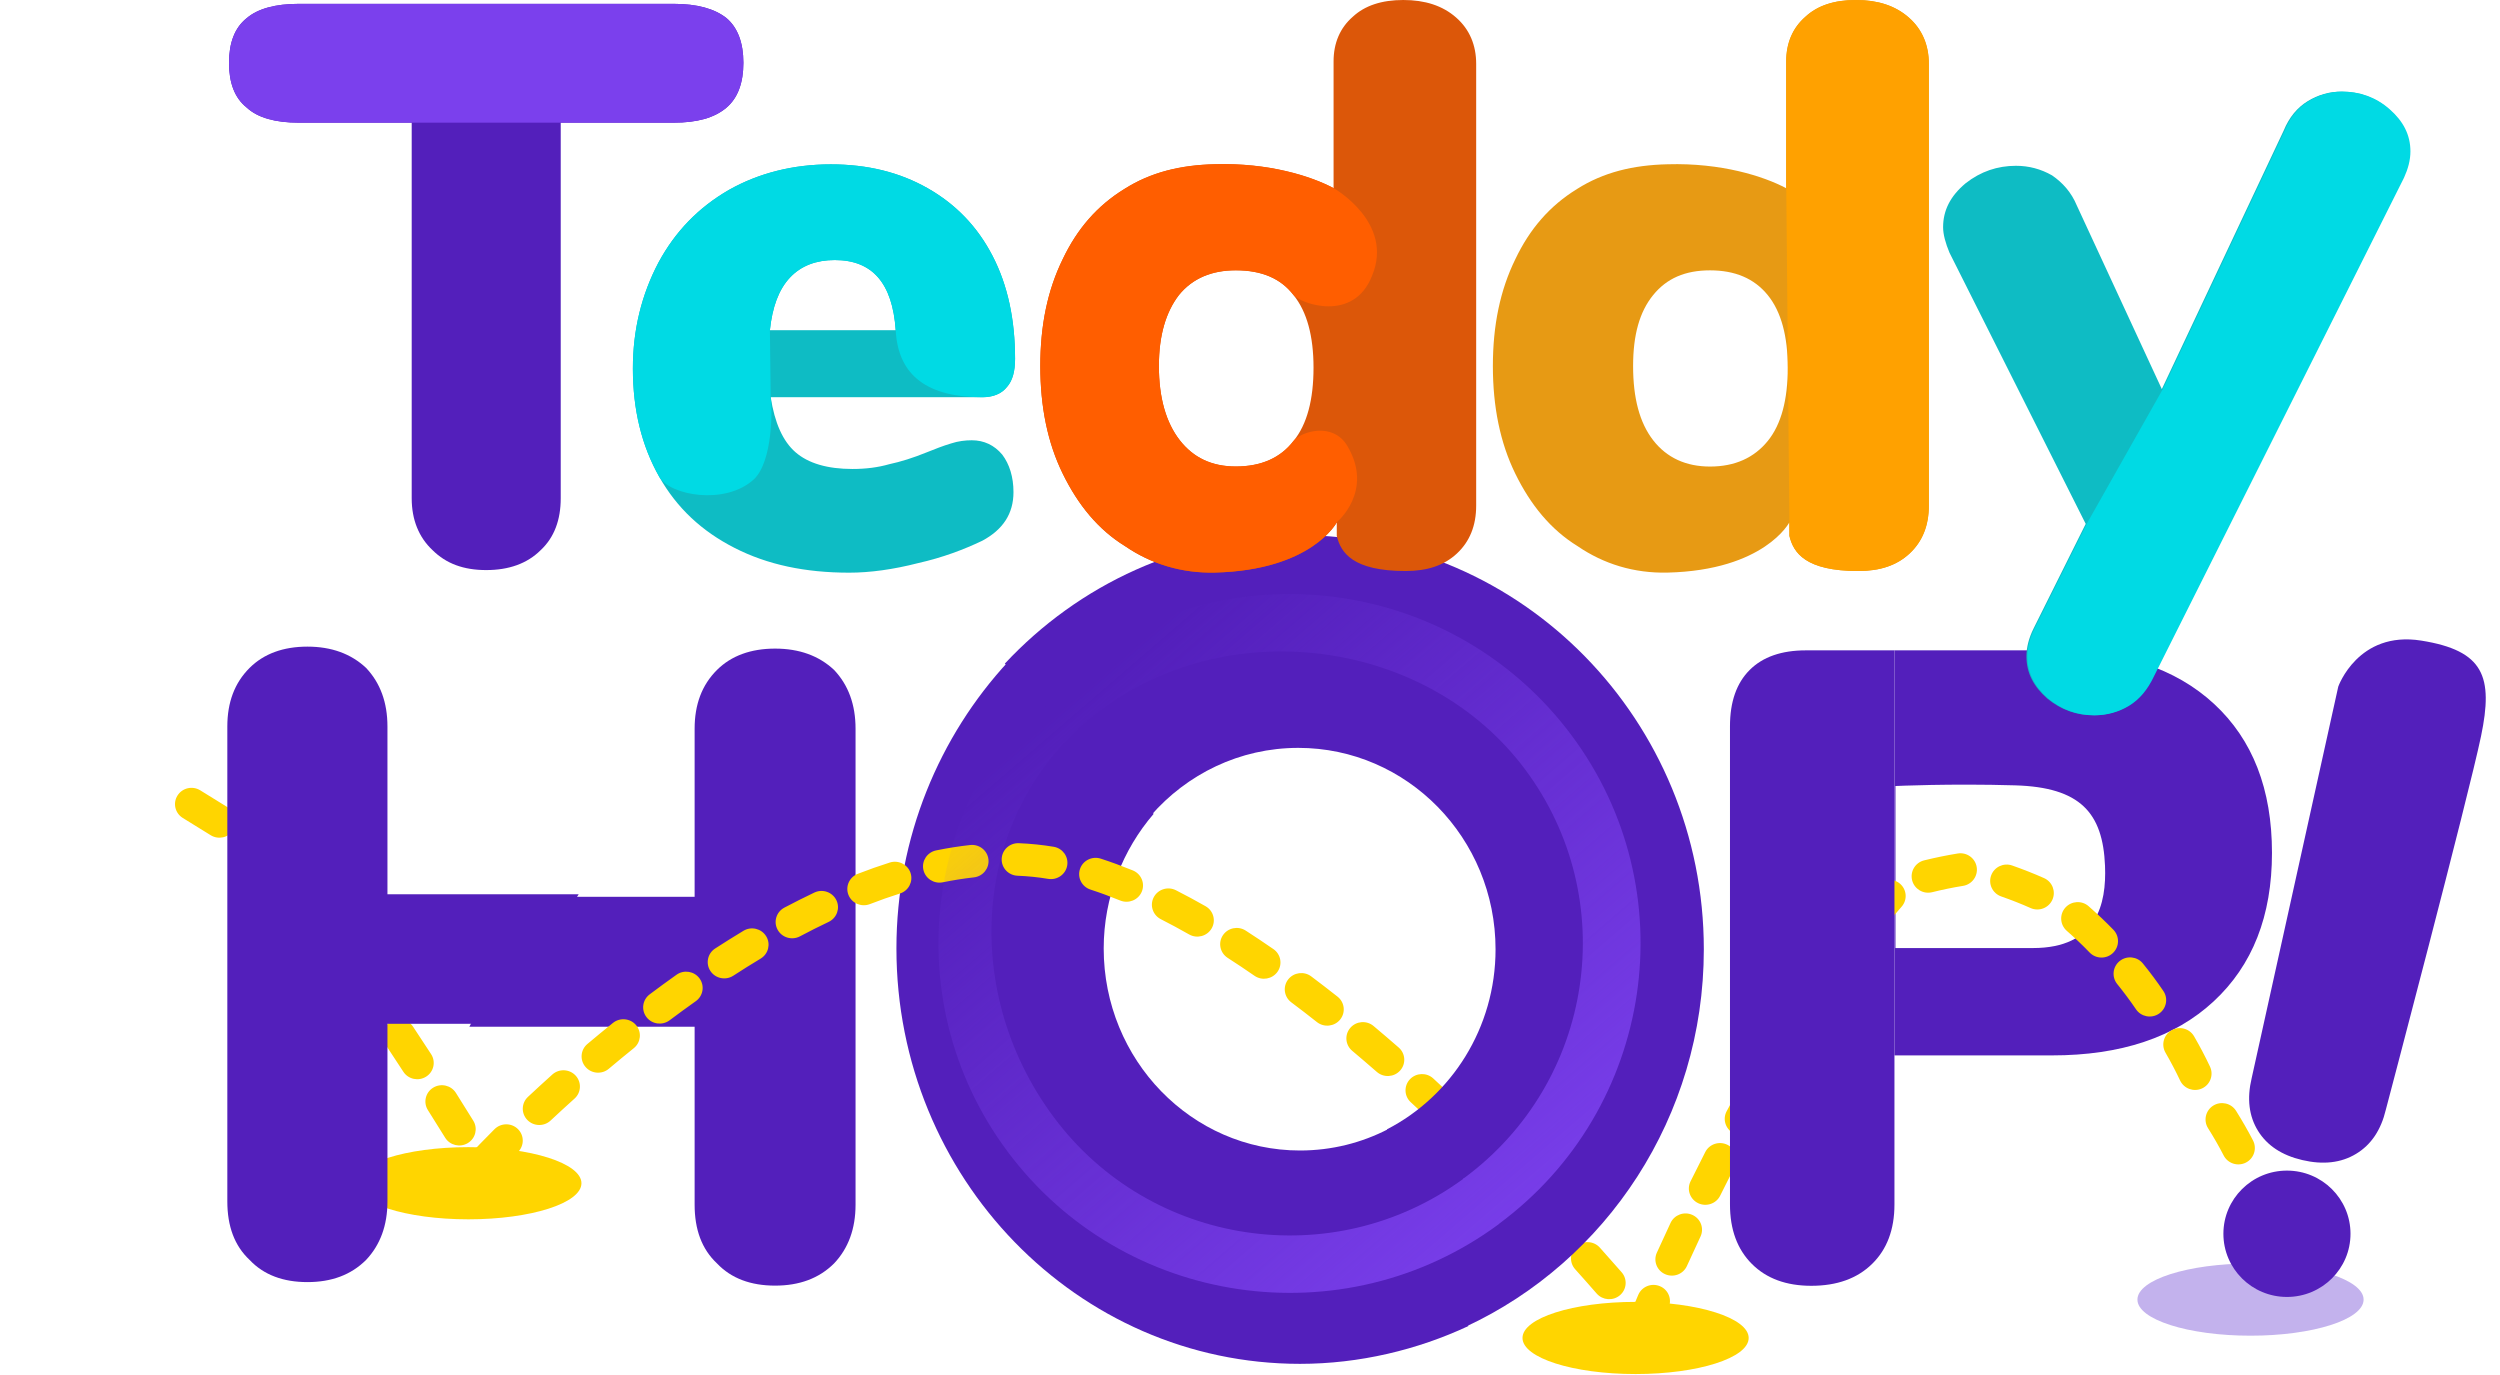 <svg width="100" height="55" viewBox="0 0 100 55" fill="none" xmlns="http://www.w3.org/2000/svg">
<path d="M18.735 48.773C21.233 48.773 23.258 48.126 23.258 47.329C23.258 46.532 21.233 45.886 18.735 45.886C16.236 45.886 14.211 46.532 14.211 47.329C14.211 48.126 16.236 48.773 18.735 48.773Z" fill="#FFD500"/>
<path d="M75.778 26.014H82.079C84.858 26.014 87.019 26.728 88.563 28.156C90.107 29.584 90.879 31.57 90.879 34.115C90.879 36.635 90.101 38.615 88.545 40.056C86.99 41.496 84.833 42.216 82.079 42.216H75.778V26.014ZM75.819 31.441V37.922H81.318C83.879 37.922 84.263 36.156 84.201 34.635C84.115 32.519 83.219 31.49 80.607 31.414C77.996 31.337 75.819 31.441 75.819 31.441Z" fill="#531FBB"/>
<path fill-rule="evenodd" clip-rule="evenodd" d="M58.733 53.043C56.701 53.993 54.376 54.554 52 54.554C43.09 54.554 35.857 47.108 35.857 37.938C35.857 33.496 37.571 29.442 40.334 26.459C40.334 26.459 40.339 26.451 46.146 32.554C44.917 33.981 44.148 35.883 44.148 37.938C44.148 42.398 47.666 46.02 52 46.02C53.27 46.02 54.475 45.711 55.537 45.159L58.733 53.043Z" fill="#531FBB"/>
<path d="M21.457 35.873H27.785V29.147C27.785 28.186 28.072 27.403 28.679 26.798C29.252 26.228 30.038 25.944 31.004 25.944C31.969 25.944 32.756 26.228 33.364 26.798C33.936 27.403 34.222 28.186 34.222 29.147V48.187C34.222 49.148 33.936 49.931 33.364 50.536C32.756 51.141 31.969 51.425 31.004 51.425C30.038 51.425 29.252 51.141 28.679 50.536C28.072 49.966 27.785 49.183 27.785 48.187V41.069H18.775L21.457 35.873Z" fill="#531FBB"/>
<path d="M65.423 54.962C67.921 54.962 69.947 54.316 69.947 53.518C69.947 52.721 67.921 52.075 65.423 52.075C62.925 52.075 60.9 52.721 60.9 53.518C60.9 54.316 62.925 54.962 65.423 54.962Z" fill="#FFD500"/>
<g opacity="0.4">
<path d="M90.02 53.428C92.519 53.428 94.544 52.781 94.544 51.984C94.544 51.187 92.519 50.541 90.02 50.541C87.522 50.541 85.497 51.187 85.497 51.984C85.497 52.781 87.522 53.428 90.02 53.428Z" fill="#6A3FD1"/>
</g>
<path fill-rule="evenodd" clip-rule="evenodd" d="M65.412 52.077C65.315 52.098 65.221 52.142 65.139 52.209C64.857 52.437 64.815 52.847 65.046 53.124C65.177 53.28 65.244 53.365 65.244 53.365L66.372 53.197C66.372 53.197 66.503 52.87 66.747 52.3C66.888 51.968 66.732 51.585 66.395 51.447C66.061 51.307 65.673 51.462 65.531 51.794L65.412 52.077ZM64.867 50.892C64.608 50.595 64.316 50.263 63.994 49.905C63.752 49.635 63.334 49.61 63.062 49.848C62.79 50.086 62.764 50.498 63.005 50.768C63.323 51.121 63.611 51.449 63.867 51.742C64.105 52.014 64.522 52.044 64.797 51.81C65.073 51.575 65.104 51.165 64.867 50.892ZM66.823 48.915C66.625 49.34 66.44 49.739 66.273 50.109C66.125 50.437 66.273 50.822 66.606 50.968C66.94 51.115 67.329 50.968 67.477 50.639C67.642 50.276 67.824 49.882 68.02 49.462C68.173 49.137 68.03 48.749 67.698 48.598C67.368 48.446 66.976 48.59 66.823 48.915ZM62.751 48.541C62.462 48.231 62.162 47.911 61.847 47.58C61.598 47.318 61.179 47.306 60.913 47.552C60.648 47.798 60.636 48.21 60.885 48.472C61.195 48.798 61.494 49.115 61.778 49.422C62.023 49.685 62.441 49.703 62.709 49.461C62.978 49.218 62.996 48.806 62.751 48.541ZM68.211 46.081C68.005 46.483 67.809 46.875 67.621 47.256C67.461 47.579 67.598 47.969 67.926 48.127C68.252 48.283 68.648 48.15 68.807 47.826C68.993 47.45 69.186 47.063 69.389 46.667C69.552 46.346 69.422 45.954 69.097 45.792C68.772 45.631 68.374 45.76 68.211 46.081ZM60.56 46.254C60.258 45.948 59.947 45.636 59.627 45.322C59.37 45.068 58.951 45.068 58.693 45.323C58.436 45.577 58.438 45.99 58.695 46.244C59.01 46.554 59.317 46.861 59.617 47.164C59.871 47.421 60.288 47.426 60.549 47.175C60.809 46.924 60.814 46.512 60.56 46.254ZM19.782 45.166C19.307 45.64 18.988 45.977 18.853 46.122C18.605 46.386 18.622 46.798 18.89 47.042C19.157 47.286 19.575 47.27 19.822 47.006C19.953 46.866 20.261 46.54 20.72 46.082C20.976 45.826 20.974 45.414 20.715 45.161C20.456 44.908 20.038 44.911 19.782 45.166ZM18.932 44.829C18.727 44.499 18.494 44.124 18.236 43.715C18.043 43.41 17.636 43.317 17.327 43.507C17.018 43.697 16.923 44.099 17.116 44.404C17.372 44.809 17.603 45.181 17.806 45.508C17.995 45.814 18.402 45.911 18.712 45.724C19.023 45.537 19.121 45.136 18.932 44.829ZM69.701 43.294C69.483 43.682 69.272 44.068 69.066 44.449C68.896 44.766 69.018 45.161 69.339 45.33C69.661 45.498 70.06 45.377 70.231 45.06C70.433 44.685 70.641 44.306 70.855 43.925C71.031 43.61 70.914 43.214 70.596 43.039C70.278 42.866 69.877 42.98 69.701 43.294ZM58.296 44.037C57.98 43.738 57.657 43.437 57.329 43.137C57.062 42.892 56.645 42.908 56.397 43.171C56.149 43.435 56.165 43.847 56.432 44.091C56.755 44.387 57.072 44.683 57.384 44.978C57.647 45.227 58.065 45.218 58.317 44.958C58.568 44.699 58.56 44.286 58.296 44.037ZM22.094 42.98C21.744 43.294 21.418 43.594 21.117 43.876C20.853 44.123 20.841 44.536 21.092 44.797C21.343 45.058 21.761 45.069 22.025 44.821C22.32 44.545 22.639 44.251 22.981 43.944C23.251 43.703 23.27 43.29 23.026 43.024C22.781 42.758 22.363 42.739 22.094 42.98ZM17.245 42.167C17.014 41.811 16.772 41.443 16.523 41.068C16.324 40.767 15.914 40.683 15.61 40.88C15.305 41.078 15.22 41.482 15.42 41.782C15.666 42.153 15.905 42.517 16.134 42.87C16.33 43.172 16.739 43.26 17.045 43.066C17.352 42.873 17.441 42.469 17.245 42.167ZM55.949 41.902C55.617 41.613 55.282 41.325 54.942 41.04C54.665 40.807 54.248 40.84 54.013 41.114C53.776 41.388 53.81 41.8 54.088 42.032C54.42 42.312 54.75 42.594 55.075 42.878C55.348 43.116 55.765 43.09 56.006 42.821C56.247 42.552 56.221 42.14 55.949 41.902ZM24.518 40.917C24.165 41.202 23.823 41.484 23.494 41.761C23.218 41.995 23.185 42.406 23.422 42.679C23.658 42.953 24.075 42.985 24.352 42.751C24.673 42.48 25.007 42.204 25.353 41.926C25.635 41.699 25.677 41.288 25.447 41.01C25.216 40.731 24.8 40.689 24.518 40.917ZM71.312 40.568C71.078 40.941 70.848 41.318 70.624 41.695C70.439 42.005 70.543 42.404 70.858 42.587C71.172 42.769 71.576 42.665 71.76 42.355C71.981 41.986 72.206 41.618 72.435 41.252C72.626 40.946 72.529 40.544 72.219 40.355C71.91 40.167 71.503 40.262 71.312 40.568ZM53.503 39.867C53.154 39.592 52.803 39.321 52.45 39.056C52.16 38.838 51.746 38.894 51.525 39.18C51.305 39.466 51.361 39.875 51.651 40.093C51.996 40.351 52.339 40.616 52.678 40.884C52.963 41.108 53.378 41.063 53.606 40.782C53.833 40.502 53.787 40.091 53.503 39.867ZM27.062 38.989C26.695 39.249 26.337 39.511 25.987 39.774C25.697 39.992 25.64 40.4 25.861 40.687C26.081 40.973 26.495 41.028 26.785 40.811C27.126 40.555 27.475 40.3 27.832 40.047C28.127 39.837 28.195 39.43 27.982 39.138C27.77 38.846 27.357 38.779 27.062 38.989ZM15.492 39.542C15.244 39.182 14.991 38.821 14.737 38.462C14.528 38.168 14.116 38.097 13.818 38.303C13.52 38.51 13.448 38.916 13.657 39.21C13.908 39.563 14.156 39.919 14.401 40.274C14.606 40.572 15.016 40.649 15.317 40.447C15.618 40.245 15.697 39.839 15.492 39.542ZM73.081 37.925C72.824 38.281 72.57 38.645 72.321 39.013C72.12 39.312 72.201 39.717 72.504 39.917C72.808 40.116 73.217 40.035 73.419 39.736C73.66 39.378 73.906 39.026 74.155 38.679C74.366 38.387 74.297 37.98 74 37.771C73.705 37.563 73.293 37.632 73.081 37.925ZM50.938 37.965C50.569 37.71 50.198 37.462 49.827 37.223C49.522 37.027 49.113 37.112 48.914 37.413C48.715 37.714 48.801 38.117 49.106 38.314C49.465 38.545 49.824 38.785 50.181 39.032C50.479 39.238 50.891 39.166 51.1 38.872C51.308 38.577 51.236 38.171 50.938 37.965ZM29.74 37.231C29.357 37.462 28.978 37.699 28.606 37.94C28.302 38.137 28.217 38.541 28.417 38.842C28.617 39.142 29.026 39.226 29.331 39.029C29.691 38.795 30.056 38.566 30.426 38.344C30.737 38.157 30.836 37.755 30.646 37.449C30.457 37.142 30.051 37.044 29.74 37.231ZM13.647 36.969C13.376 36.608 13.105 36.256 12.837 35.919C12.613 35.636 12.197 35.586 11.911 35.808C11.624 36.03 11.574 36.44 11.799 36.722C12.059 37.051 12.323 37.393 12.587 37.745C12.804 38.034 13.218 38.094 13.51 37.88C13.803 37.666 13.864 37.258 13.647 36.969ZM32.575 35.702C32.171 35.894 31.77 36.096 31.373 36.306C31.052 36.477 30.931 36.872 31.104 37.188C31.276 37.505 31.676 37.624 31.997 37.454C32.377 37.252 32.76 37.059 33.146 36.876C33.474 36.72 33.613 36.331 33.455 36.007C33.297 35.683 32.903 35.546 32.575 35.702ZM75.069 35.413C74.78 35.742 74.492 36.084 74.208 36.438C73.982 36.72 74.031 37.13 74.317 37.353C74.602 37.576 75.018 37.529 75.242 37.247C75.514 36.909 75.788 36.582 76.065 36.267C76.304 35.996 76.274 35.584 76.001 35.349C75.725 35.113 75.308 35.141 75.069 35.413ZM48.223 36.249C47.827 36.024 47.432 35.81 47.038 35.61C46.714 35.445 46.316 35.571 46.149 35.891C45.982 36.21 46.11 36.603 46.434 36.768C46.81 36.959 47.187 37.163 47.564 37.377C47.879 37.557 48.283 37.45 48.465 37.138C48.647 36.827 48.538 36.428 48.223 36.249ZM35.593 34.501C35.165 34.636 34.738 34.788 34.312 34.953C33.973 35.084 33.806 35.462 33.938 35.797C34.072 36.131 34.455 36.296 34.794 36.165C35.193 36.011 35.594 35.868 35.997 35.741C36.343 35.632 36.534 35.264 36.423 34.922C36.312 34.58 35.94 34.391 35.593 34.501ZM45.314 34.817C44.884 34.642 44.456 34.484 44.031 34.346C43.685 34.234 43.312 34.42 43.199 34.761C43.085 35.103 43.273 35.471 43.619 35.583C44.013 35.711 44.41 35.858 44.809 36.021C45.145 36.158 45.532 36 45.671 35.668C45.81 35.336 45.65 34.955 45.314 34.817ZM11.636 34.485C11.311 34.121 10.995 33.79 10.694 33.502C10.433 33.251 10.015 33.258 9.762 33.515C9.508 33.773 9.514 34.186 9.775 34.436C10.054 34.703 10.345 35.009 10.646 35.346C10.887 35.616 11.304 35.642 11.577 35.404C11.851 35.166 11.877 34.754 11.636 34.485ZM38.808 33.801C38.356 33.851 37.901 33.923 37.446 34.016C37.09 34.089 36.86 34.434 36.934 34.786C37.008 35.138 37.357 35.365 37.713 35.292C38.128 35.207 38.543 35.141 38.956 35.095C39.318 35.055 39.578 34.732 39.538 34.375C39.497 34.018 39.17 33.76 38.808 33.801ZM42.148 33.871C41.688 33.794 41.222 33.747 40.753 33.728C40.389 33.713 40.082 33.993 40.067 34.352C40.052 34.711 40.335 35.014 40.699 35.029C41.112 35.046 41.522 35.087 41.927 35.155C42.286 35.215 42.627 34.976 42.688 34.622C42.749 34.268 42.507 33.931 42.148 33.871ZM9.13 32.306C8.747 32.067 8.372 31.835 8.008 31.612C7.699 31.422 7.292 31.515 7.1 31.821C6.907 32.126 7.002 32.528 7.311 32.718C7.673 32.94 8.045 33.17 8.425 33.407C8.733 33.599 9.141 33.508 9.335 33.204C9.53 32.9 9.438 32.498 9.13 32.306Z" fill="#FFD500"/>
<path d="M76.967 34.414C77.426 34.302 77.875 34.21 78.313 34.139C78.673 34.082 79.011 34.326 79.068 34.683C79.126 35.041 78.881 35.378 78.521 35.435C78.117 35.499 77.704 35.585 77.283 35.689C76.929 35.775 76.572 35.561 76.484 35.209C76.398 34.858 76.613 34.501 76.967 34.414Z" fill="#FFD500"/>
<path d="M80.487 34.62C80.933 34.777 81.359 34.945 81.764 35.125C82.096 35.274 82.244 35.662 82.094 35.992C81.945 36.323 81.554 36.47 81.221 36.321C80.849 36.154 80.456 36.001 80.047 35.857C79.703 35.736 79.523 35.362 79.645 35.02C79.767 34.679 80.144 34.499 80.487 34.62Z" fill="#FFD500"/>
<path d="M83.545 36.249C83.898 36.56 84.231 36.875 84.538 37.193C84.79 37.455 84.78 37.87 84.517 38.12C84.254 38.371 83.836 38.362 83.584 38.1C83.301 37.806 82.996 37.517 82.67 37.232C82.397 36.991 82.372 36.577 82.613 36.306C82.854 36.036 83.272 36.008 83.545 36.249Z" fill="#FFD500"/>
<path d="M85.717 38.541C86.013 38.907 86.286 39.273 86.534 39.639C86.738 39.939 86.658 40.347 86.356 40.549C86.053 40.751 85.643 40.672 85.439 40.371C85.211 40.034 84.959 39.698 84.688 39.361C84.46 39.078 84.505 38.666 84.79 38.439C85.073 38.214 85.49 38.258 85.717 38.541Z" fill="#FFD500"/>
<path d="M87.764 41.454C87.999 41.862 88.212 42.266 88.4 42.665C88.554 42.994 88.412 43.384 88.082 43.537C87.751 43.69 87.358 43.548 87.204 43.22C87.031 42.852 86.835 42.481 86.619 42.106C86.438 41.792 86.547 41.392 86.863 41.211C87.179 41.032 87.583 41.14 87.764 41.454Z" fill="#FFD500"/>
<path d="M89.443 44.434C89.692 44.833 89.919 45.229 90.122 45.621C90.287 45.944 90.159 46.339 89.835 46.504C89.51 46.669 89.112 46.541 88.946 46.218C88.76 45.856 88.551 45.492 88.321 45.126C88.129 44.818 88.224 44.414 88.534 44.222C88.843 44.033 89.25 44.126 89.443 44.434Z" fill="#FFD500"/>
<path d="M19.839 40.953H15.498V48.053C15.498 49.012 15.213 49.793 14.644 50.396C14.039 51 13.256 51.284 12.296 51.284C11.335 51.284 10.552 51 9.983 50.396C9.378 49.828 9.093 49.047 9.093 48.053V29.06C9.093 28.101 9.378 27.32 9.983 26.717C10.552 26.149 11.335 25.865 12.296 25.865C13.256 25.865 14.039 26.149 14.644 26.717C15.213 27.32 15.498 28.101 15.498 29.06V35.77H23.148L19.839 40.953Z" fill="#531FBB"/>
<path d="M75.778 26.014V48.179C75.778 49.181 75.48 49.974 74.883 50.557C74.288 51.141 73.477 51.432 72.452 51.432C71.451 51.432 70.658 51.141 70.075 50.557C69.491 49.974 69.199 49.181 69.199 48.179V29.052C69.199 28.075 69.461 27.325 69.986 26.8C70.51 26.276 71.26 26.014 72.237 26.014H75.778Z" fill="#531FBB"/>
<path d="M94.243 46.154C94.843 45.793 95.24 45.203 95.434 44.385C95.434 44.385 98.749 31.824 99.242 29.445C99.736 27.066 99.365 26.024 96.843 25.623C94.321 25.223 93.531 27.463 93.531 27.463L90.067 43.125C89.872 43.942 89.957 44.645 90.32 45.233C90.683 45.821 91.273 46.211 92.089 46.402C92.926 46.599 93.644 46.516 94.243 46.154Z" fill="#531FBB"/>
<path fill-rule="evenodd" clip-rule="evenodd" d="M55.48 45.173C58.055 43.845 59.822 41.119 59.822 37.974C59.822 33.526 56.287 29.915 51.932 29.915C49.584 29.915 47.474 30.966 46.028 32.631L40.193 26.545C43.148 23.379 47.316 21.405 51.932 21.405C60.885 21.405 68.153 28.83 68.153 37.974C68.153 44.68 64.245 50.46 58.63 53.068" fill="#531FBB"/>
<path fill-rule="evenodd" clip-rule="evenodd" d="M61.002 30.773C57.14 25.597 49.287 24.516 44.085 28.361L44.084 28.358C38.886 32.2 38.297 39.523 42.16 44.7C46.009 49.858 53.324 50.953 58.519 47.163C58.532 47.116 58.574 47.116 58.574 47.116C63.776 43.271 64.864 35.949 61.002 30.773ZM59.952 48.959C66.176 44.358 67.477 35.596 62.855 29.403C58.234 23.209 49.43 21.916 43.205 26.517L43.203 26.513C36.982 31.11 35.685 39.873 40.308 46.069C44.931 52.265 53.734 53.561 59.955 48.963L59.952 48.959Z" fill="url(#paint0_linear_3_501)"/>
<path d="M19.448 22.803C18.551 22.803 17.846 22.548 17.301 22.005C16.756 21.495 16.468 20.793 16.468 19.932V4.907H11.949C11.019 4.907 10.314 4.715 9.866 4.301C9.385 3.918 9.16 3.312 9.16 2.514C9.16 1.717 9.385 1.111 9.866 0.728C10.314 0.345 11.019 0.154 11.949 0.154H26.948C27.878 0.154 28.583 0.345 29.064 0.728C29.512 1.111 29.736 1.717 29.736 2.514C29.736 3.312 29.512 3.918 29.064 4.301C28.583 4.715 27.878 4.907 26.948 4.907H22.429V19.932C22.429 20.793 22.173 21.495 21.628 22.005C21.083 22.548 20.346 22.803 19.448 22.803Z" fill="#531FBB"/>
<path d="M26.948 4.907H11.949C11.019 4.907 10.314 4.715 9.866 4.301C9.385 3.918 9.16 3.312 9.16 2.514C9.16 1.717 9.385 1.111 9.866 0.728C10.314 0.345 11.019 0.154 11.949 0.154H26.948C27.878 0.154 28.583 0.345 29.064 0.728C29.512 1.111 29.736 1.717 29.736 2.514C29.736 3.312 29.512 3.918 29.064 4.301C28.583 4.715 27.878 4.907 26.948 4.907Z" fill="#7B40ED"/>
<path d="M38.872 17.611C39.353 17.611 39.77 17.802 40.09 18.185C40.379 18.568 40.539 19.078 40.539 19.685C40.539 20.546 40.122 21.184 39.289 21.631C38.552 21.982 37.718 22.3 36.725 22.524C35.731 22.779 34.802 22.907 33.969 22.907C32.206 22.907 30.7 22.588 29.386 21.918C28.072 21.248 27.078 20.323 26.373 19.078C25.668 17.834 25.315 16.399 25.315 14.74C25.315 13.177 25.668 11.773 26.341 10.497C27.014 9.253 27.943 8.296 29.161 7.594C30.347 6.925 31.725 6.574 33.231 6.574C34.706 6.574 35.988 6.893 37.11 7.531C38.231 8.169 39.097 9.062 39.706 10.242C40.315 11.422 40.603 12.794 40.603 14.357C40.603 14.836 40.507 15.219 40.282 15.474C40.058 15.761 39.706 15.889 39.289 15.889H30.828C30.988 16.909 31.308 17.643 31.821 18.09C32.334 18.536 33.103 18.759 34.097 18.759C34.642 18.759 35.123 18.696 35.571 18.568C36.02 18.472 36.533 18.313 37.078 18.09C37.398 17.962 37.718 17.834 38.039 17.739C38.328 17.643 38.616 17.611 38.872 17.611ZM33.392 10.402C32.655 10.402 32.046 10.625 31.597 11.104C31.148 11.582 30.892 12.284 30.796 13.209H35.828C35.699 11.327 34.898 10.402 33.392 10.402Z" fill="#0EBCC4"/>
<path d="M39.289 15.889C37.142 15.889 35.924 15.059 35.828 13.209C35.699 11.327 34.898 10.402 33.392 10.402C32.655 10.402 32.046 10.625 31.597 11.104C31.148 11.582 30.892 12.284 30.796 13.209L30.828 15.889C30.892 16.303 30.924 18.441 30.155 19.174C29.001 20.227 26.79 19.812 26.373 19.078C25.668 17.834 25.315 16.399 25.315 14.74C25.315 13.177 25.668 11.773 26.341 10.497C27.014 9.253 27.943 8.296 29.161 7.594C30.347 6.925 31.725 6.574 33.231 6.574C34.706 6.574 35.988 6.893 37.11 7.531C38.231 8.169 39.097 9.062 39.706 10.242C40.315 11.422 40.603 12.794 40.603 14.357C40.603 14.836 40.507 15.219 40.282 15.474C40.058 15.761 39.706 15.889 39.289 15.889Z" fill="#00DAE4"/>
<path d="M74.234 0C75.1 0 75.805 0.223 76.35 0.702C76.894 1.18 77.151 1.818 77.151 2.552V20.225C77.151 21.022 76.894 21.66 76.382 22.139C75.869 22.617 75.196 22.841 74.33 22.841C72.215 22.841 71.734 22.107 71.574 21.437C71.574 21.341 71.574 20.895 71.574 20.895C71.574 20.895 70.581 22.809 66.702 22.904C65.356 22.936 64.138 22.553 63.113 21.852C62.023 21.182 61.222 20.193 60.613 18.949C60.004 17.705 59.715 16.269 59.715 14.642C59.715 13.015 60.004 11.612 60.613 10.368C61.19 9.155 61.991 8.23 63.081 7.56C64.138 6.89 65.324 6.603 66.702 6.571C68.85 6.508 70.548 7.05 71.446 7.528V2.456C71.446 1.723 71.702 1.117 72.215 0.67C72.696 0.223 73.369 0 74.234 0ZM68.401 18.662C69.395 18.662 70.164 18.311 70.709 17.641C71.254 16.971 71.51 15.982 71.51 14.706C71.51 13.462 71.254 12.473 70.709 11.803C70.164 11.133 69.395 10.814 68.401 10.814C67.407 10.814 66.67 11.133 66.126 11.803C65.581 12.473 65.324 13.398 65.324 14.642C65.324 15.918 65.581 16.907 66.126 17.609C66.67 18.311 67.44 18.662 68.401 18.662Z" fill="#E79A14"/>
<path d="M74.24 0C75.105 0 75.81 0.223 76.355 0.702C76.9 1.18 77.156 1.818 77.156 2.552V20.225C77.156 21.022 76.9 21.66 76.387 22.139C75.874 22.617 75.201 22.841 74.336 22.841C72.221 22.841 71.74 22.107 71.58 21.437C71.58 21.341 71.451 7.528 71.451 7.528V2.456C71.451 1.723 71.708 1.117 72.221 0.67C72.701 0.223 73.374 0 74.24 0Z" fill="#FFA100"/>
<path d="M91.345 5.228C91.569 4.686 91.89 4.303 92.306 4.048C92.723 3.793 93.172 3.665 93.652 3.665C94.358 3.665 94.999 3.888 95.543 4.367C96.088 4.845 96.377 5.388 96.377 6.058C96.377 6.409 96.281 6.759 96.12 7.11L86.121 27.048C85.864 27.59 85.544 27.973 85.127 28.228C84.71 28.484 84.23 28.611 83.749 28.611C83.044 28.611 82.435 28.388 81.89 27.941C81.345 27.463 81.057 26.921 81.057 26.251C81.057 25.9 81.153 25.517 81.345 25.134L83.428 20.955L77.98 10.109C77.82 9.726 77.724 9.375 77.724 9.088C77.724 8.418 78.012 7.844 78.621 7.334C79.23 6.855 79.903 6.632 80.64 6.632C81.153 6.632 81.634 6.759 82.082 7.015C82.499 7.302 82.852 7.685 83.076 8.227L86.473 15.564L91.345 5.228Z" fill="#0EBCC4"/>
<path d="M91.385 5.228C91.609 4.686 91.93 4.303 92.346 4.048C92.763 3.793 93.212 3.665 93.692 3.665C94.397 3.665 95.038 3.888 95.583 4.367C96.128 4.845 96.417 5.388 96.417 6.058C96.417 6.409 96.32 6.759 96.16 7.11L86.161 27.048C85.904 27.59 85.584 27.973 85.167 28.228C84.75 28.484 84.27 28.611 83.789 28.611C83.084 28.611 82.475 28.388 81.93 27.941C81.385 27.463 81.097 26.921 81.097 26.251C81.097 25.9 81.193 25.517 81.385 25.134L83.468 20.955L86.513 15.564L91.385 5.228Z" fill="#00DAE4"/>
<path d="M56.131 0C56.996 0 57.701 0.223 58.246 0.702C58.791 1.18 59.047 1.818 59.047 2.552V20.225C59.047 21.022 58.791 21.66 58.278 22.139C57.766 22.617 57.093 22.841 56.227 22.841C54.112 22.841 53.631 22.107 53.471 21.437C53.471 21.341 53.471 20.895 53.471 20.895C53.471 20.895 52.477 22.809 48.599 22.904C47.253 22.936 46.035 22.553 45.01 21.852C43.92 21.182 43.119 20.193 42.51 18.949C41.901 17.705 41.612 16.269 41.612 14.642C41.612 13.015 41.901 11.612 42.51 10.368C43.087 9.155 43.888 8.23 44.978 7.56C46.035 6.89 47.221 6.603 48.599 6.571C50.747 6.508 52.445 7.05 53.343 7.528V2.456C53.343 1.723 53.599 1.117 54.112 0.67C54.593 0.223 55.266 0 56.131 0ZM49.432 18.662C50.458 18.662 51.227 18.311 51.74 17.641C52.285 16.971 52.541 15.982 52.541 14.706C52.541 13.462 52.285 12.473 51.74 11.803C51.227 11.133 50.458 10.814 49.432 10.814C48.471 10.814 47.702 11.133 47.157 11.803C46.644 12.473 46.356 13.398 46.356 14.642C46.356 15.918 46.644 16.907 47.189 17.609C47.734 18.311 48.471 18.662 49.432 18.662Z" fill="#DC5709"/>
<path d="M53.471 20.89C53.471 20.89 52.477 22.804 48.599 22.9C47.253 22.932 46.035 22.549 45.01 21.847C43.92 21.177 43.119 20.188 42.51 18.944C41.901 17.7 41.612 16.265 41.612 14.638C41.612 13.011 41.901 11.607 42.51 10.363C43.087 9.151 43.888 8.226 44.978 7.556C46.035 6.886 47.221 6.599 48.599 6.567C50.747 6.503 52.445 7.045 53.343 7.524C53.343 7.524 55.778 8.896 54.881 11.033C54.144 12.915 52.029 12.149 51.74 11.799C51.227 11.129 50.458 10.81 49.432 10.81C48.471 10.81 47.702 11.129 47.157 11.799C46.644 12.469 46.356 13.394 46.356 14.638C46.356 15.914 46.644 16.903 47.189 17.605C47.734 18.306 48.471 18.657 49.432 18.657C50.458 18.657 51.227 18.306 51.74 17.636C52.061 17.254 53.311 16.871 53.888 17.828C54.977 19.646 53.471 20.89 53.471 20.89Z" fill="#FF5E00"/>
<ellipse cx="91.478" cy="49.351" rx="2.542" ry="2.527" fill="#531FBB"/>
<defs>
<linearGradient id="paint0_linear_3_501" x1="59.564" y1="53.102" x2="40.019" y2="30.43" gradientUnits="userSpaceOnUse">
<stop stop-color="#7B40ED"/>
<stop offset="1" stop-color="#7B40ED" stop-opacity="0"/>
</linearGradient>
</defs>
</svg>
